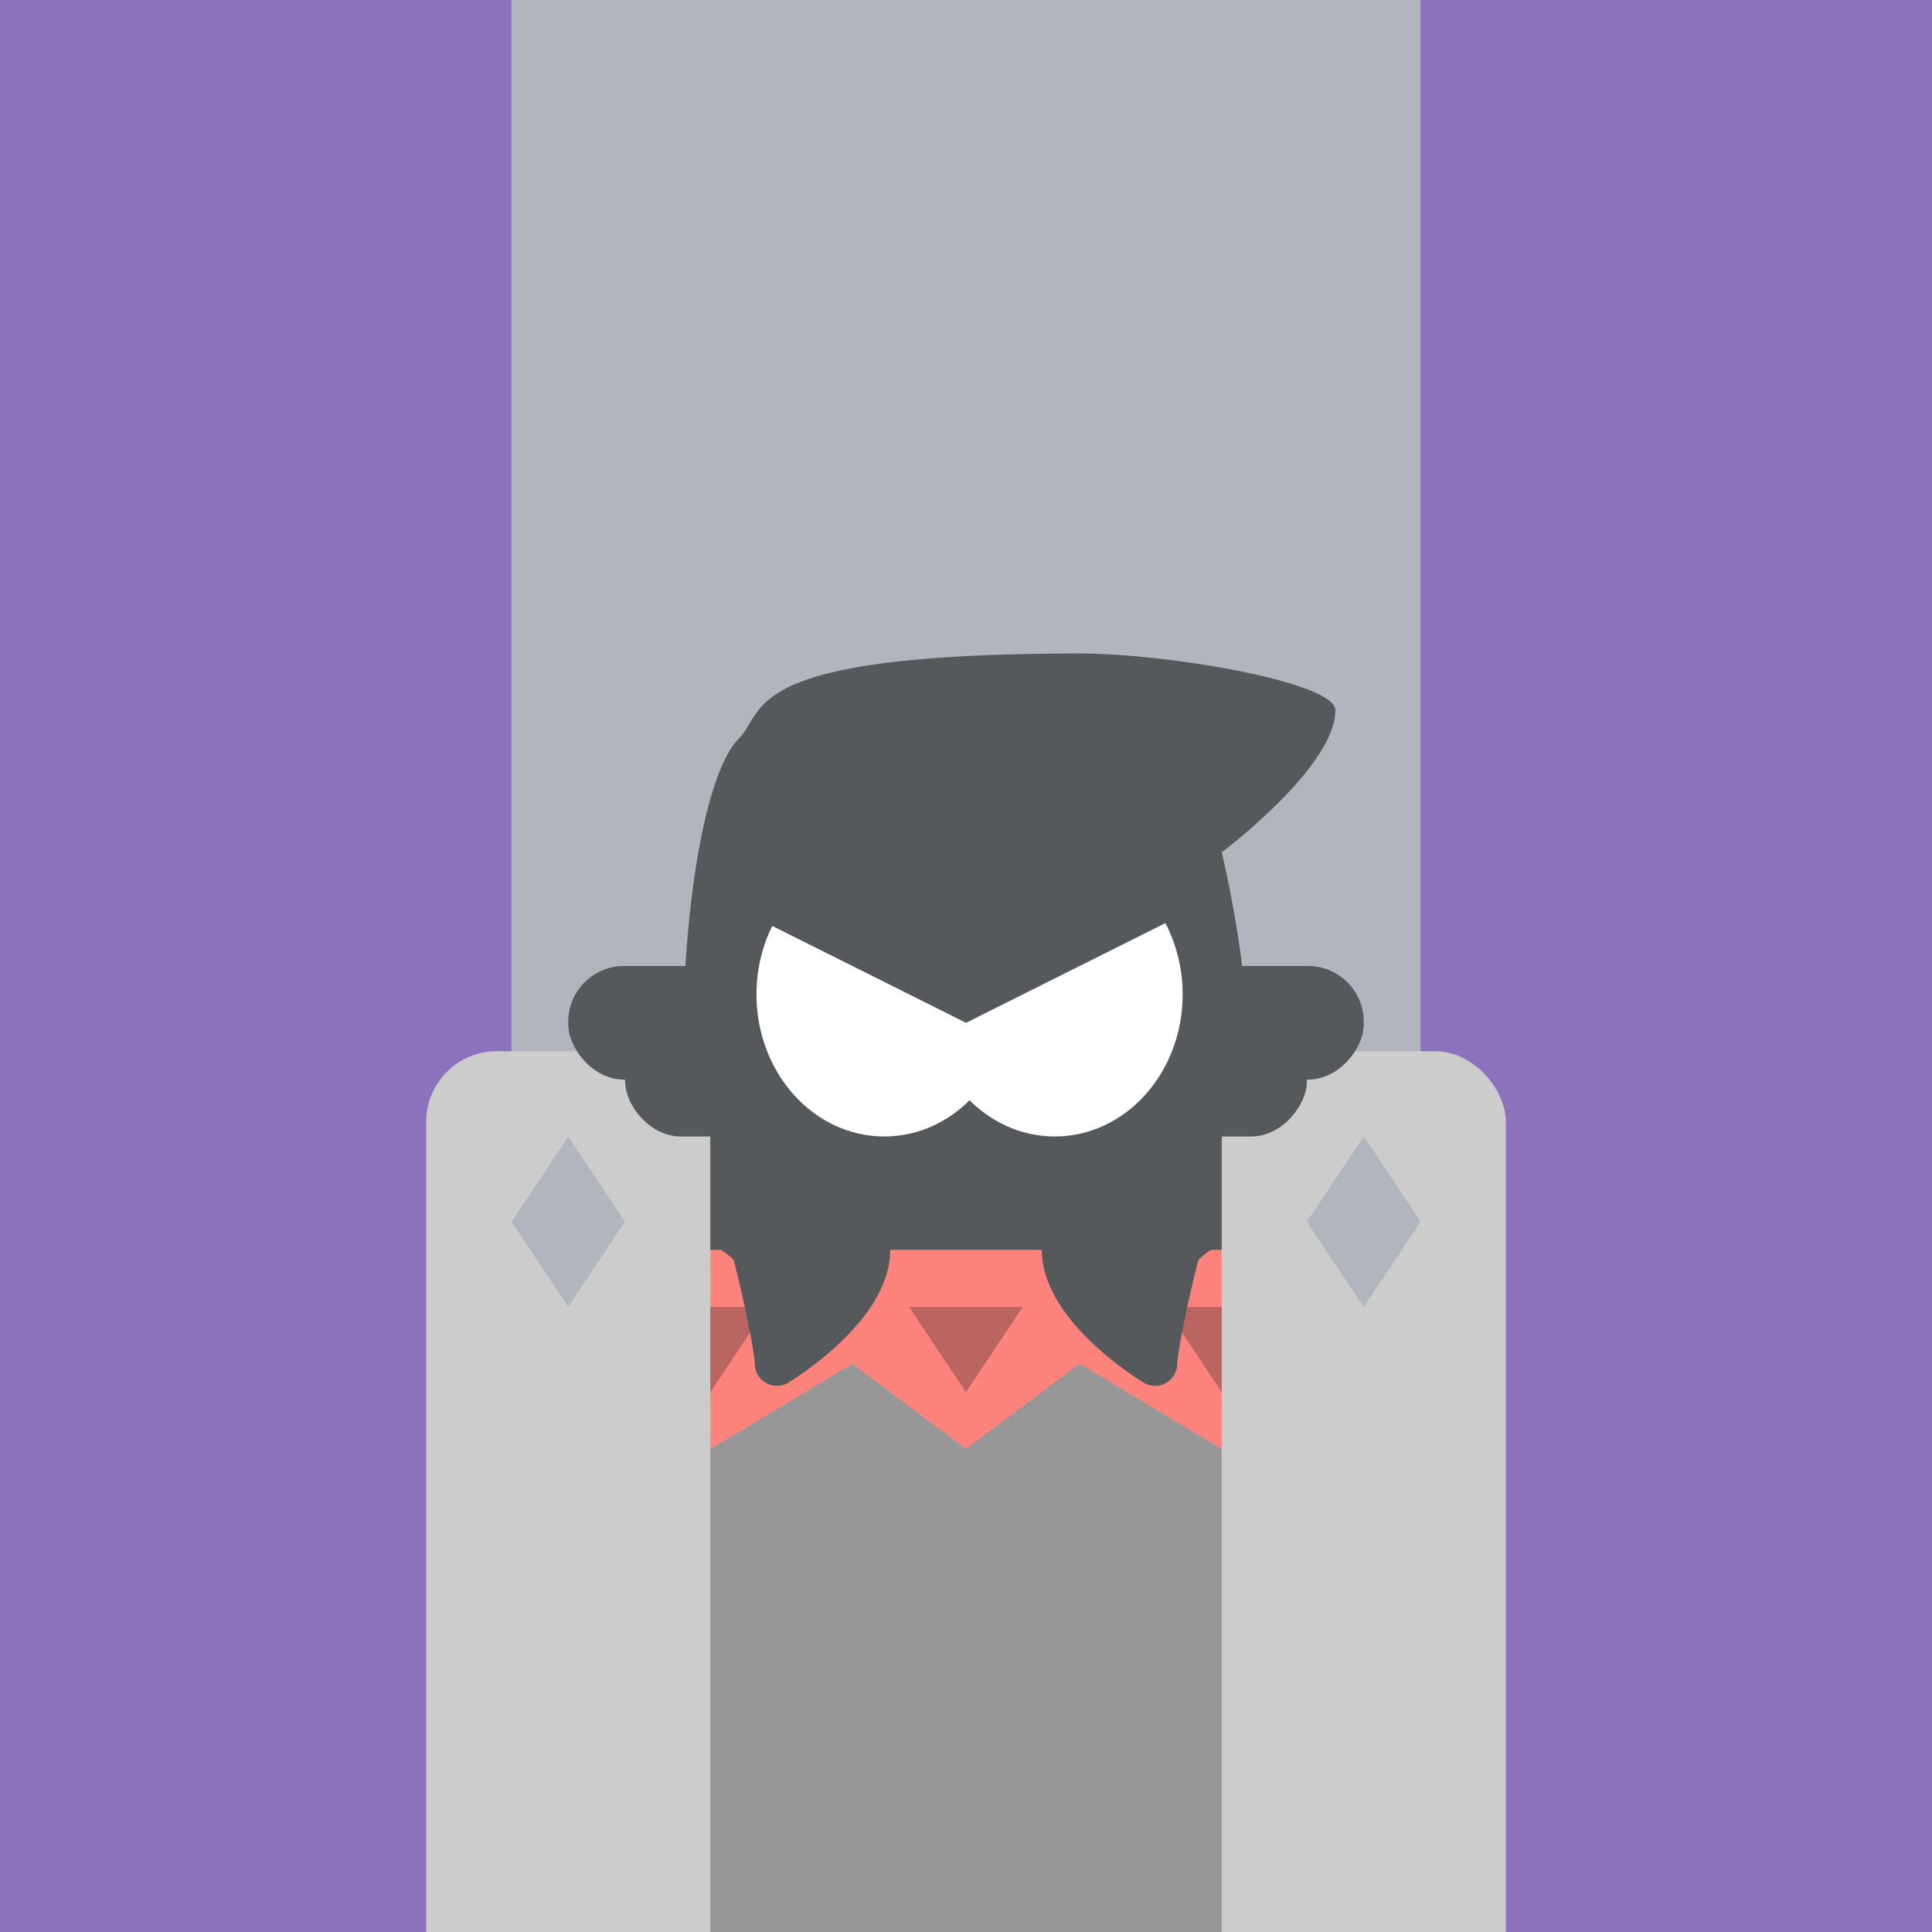 <?xml version="1.0" encoding="UTF-8" standalone="no"?>
<svg
   xmlns:dc="http://purl.org/dc/elements/1.1/"
   xmlns:cc="http://creativecommons.org/ns#"
   xmlns:rdf="http://www.w3.org/1999/02/22-rdf-syntax-ns#"
   xmlns:svg="http://www.w3.org/2000/svg"
   xmlns="http://www.w3.org/2000/svg"
   xmlns:sodipodi="http://sodipodi.sourceforge.net/DTD/sodipodi-0.dtd"
   xmlns:inkscape="http://www.inkscape.org/namespaces/inkscape"
   viewBox="0 0 272 272"
   version="1.1"
   id="svg16"
   sodipodi:docname="king_of_theives_bg.svg"
   inkscape:version="0.92.4 (5da689c313, 2019-01-14)"
   width="272"
   height="272">
  <sodipodi:namedview
     pagecolor="#ffffff"
     bordercolor="#666666"
     borderopacity="1"
     objecttolerance="10"
     gridtolerance="10"
     guidetolerance="10"
     inkscape:pageopacity="0"
     inkscape:pageshadow="2"
     inkscape:window-width="1920"
     inkscape:window-height="1017"
     id="namedview18"
     showgrid="true"
     inkscape:zoom="3.5897552"
     inkscape:cx="36.580106"
     inkscape:cy="134.71011"
     inkscape:window-x="-8"
     inkscape:window-y="-8"
     inkscape:window-maximized="1"
     inkscape:current-layer="svg16"
     inkscape:snap-global="true"
     showguides="false">
    <inkscape:grid
       type="xygrid"
       id="grid827"
       spacingx="4"
       spacingy="4" />
  </sodipodi:namedview>
  <defs
     id="defs4">
    <style
       id="style2">.a{fill:none;stroke:#b1b5bd;stroke-linecap:round;stroke-linejoin:round;isolation:isolate;opacity:0.63;}</style>
  </defs>
  <rect
     style="opacity:1;vector-effect:none;fill:#8c72bd;fill-opacity:1;fill-rule:evenodd;stroke:none;stroke-width:16;stroke-linecap:round;stroke-linejoin:round;stroke-miterlimit:4;stroke-dasharray:none;paint-order:stroke fill markers"
     id="rect833"
     width="272"
     height="272"
     x="0"
     y="0" />
  <rect
     class="a"
     x="72"
     y="-8"
     width="128"
     height="280"
     id="rect6-0"
     style="opacity:1;isolation:isolate;fill:#b1b5bd;stroke:none;stroke-width:0.696;stroke-linecap:round;stroke-linejoin:round;stroke-miterlimit:4;stroke-dasharray:none" />
  <path
     inkscape:connector-curvature="0"
     d="m 96,152 c 0,-28 4,-44 8,-48 4,-4 0,-12 48,-12 12.293,0 36,4 36,8 0,8 -16,20 -16,20 0,0 4,16 4,32 0,16 -4,24 -4,24 h -72 c 0,0 -4,-8 -4,-24 z"
     style="fill:#56595b"
     id="path824" />
  <path
     inkscape:connector-curvature="0"
     d="m 88,176 h 96 l 4,108 H 88 Z"
     style="fill:#979797;paint-order:stroke fill markers"
     id="path826"
     sodipodi:nodetypes="ccccc" />
  <path
     inkscape:connector-curvature="0"
     d="m 92,176 8,28 20,-12 16,12 16,-12 20,12 8,-28 h -44 z"
     style="fill:#ff837d"
     id="path828" />
  <path
     inkscape:connector-curvature="0"
     d="m 96,184 h 12 l -8,12 z m 40,12 -8,-12 h 16 z m 40,-12 h -12 l 8,12 z"
     style="fill:#ba6561"
     id="path830" />
  <path
     inkscape:connector-curvature="0"
     d="m 103.155,173.33 3.111,-9.333 c 0,0 13.643,3.596 15.556,9.333 3.111,9.333 -12.444,18.667 -12.444,18.667 0,0 0,-3.111 -3.111,-15.556 -0.356,-1.423 -3.111,-3.111 -3.111,-3.111 z"
     style="fill:#56595b;stroke:#56595b;stroke-width:6.222;stroke-linecap:round;stroke-linejoin:round"
     id="path832" />
  <rect
     width="40"
     height="136"
     x="60"
     y="148"
     rx="9.935"
     style="fill:#cccccc;paint-order:stroke fill markers"
     id="rect834" />
  <path
     inkscape:connector-curvature="0"
     d="m 168.85,173.33 -3.111,-9.333 c 0,0 -13.643,3.596 -15.556,9.333 -3.111,9.333 12.444,18.667 12.444,18.667 0,0 0,-3.111 3.111,-15.556 0.356,-1.423 3.111,-3.111 3.111,-3.111 z"
     style="fill:#56595b;stroke:#56595b;stroke-width:6.222;stroke-linecap:round;stroke-linejoin:round"
     id="path836" />
  <rect
     width="40"
     height="136"
     x="172"
     y="148"
     rx="9.935"
     style="fill:#cccccc;paint-order:stroke fill markers"
     id="rect838" />
  <path
     inkscape:connector-curvature="0"
     d="m 80,160 -8,12 8,12 8,-12 z m 112,0 -8,12 8,12 8,-12 z"
     style="fill:#b1b5bd"
     id="path840" />
  <rect
     width="28"
     height="16"
     x="80"
     y="136"
     ry="7.852"
     style="fill:#56595b;paint-order:stroke fill markers"
     id="rect842" />
  <rect
     width="20"
     height="24"
     x="88"
     y="136"
     ry="7.852"
     style="fill:#56595b;paint-order:stroke fill markers"
     id="rect844" />
  <rect
     width="28"
     height="16"
     x="-192"
     y="136"
     ry="7.852"
     style="fill:#56595b;paint-order:stroke fill markers"
     transform="scale(-1,1)"
     id="rect846" />
  <rect
     width="20"
     height="24"
     x="-184"
     y="136"
     ry="7.852"
     style="fill:#56595b;paint-order:stroke fill markers"
     transform="scale(-1,1)"
     id="rect848" />
  <ellipse
     cx="124.5"
     cy="140"
     rx="18"
     ry="20"
     style="fill:#ffffff;paint-order:stroke fill markers"
     id="ellipse850" />
  <ellipse
     cx="148.5"
     cy="140"
     rx="18"
     ry="20"
     style="fill:#ffffff;paint-order:stroke fill markers"
     id="ellipse852" />
  <path
     inkscape:connector-curvature="0"
     d="m 104,128 32,16 32,-16 -4,-16 -36,-4 -16,8 z"
     style="fill:#56595b"
     id="path858" />
</svg>
